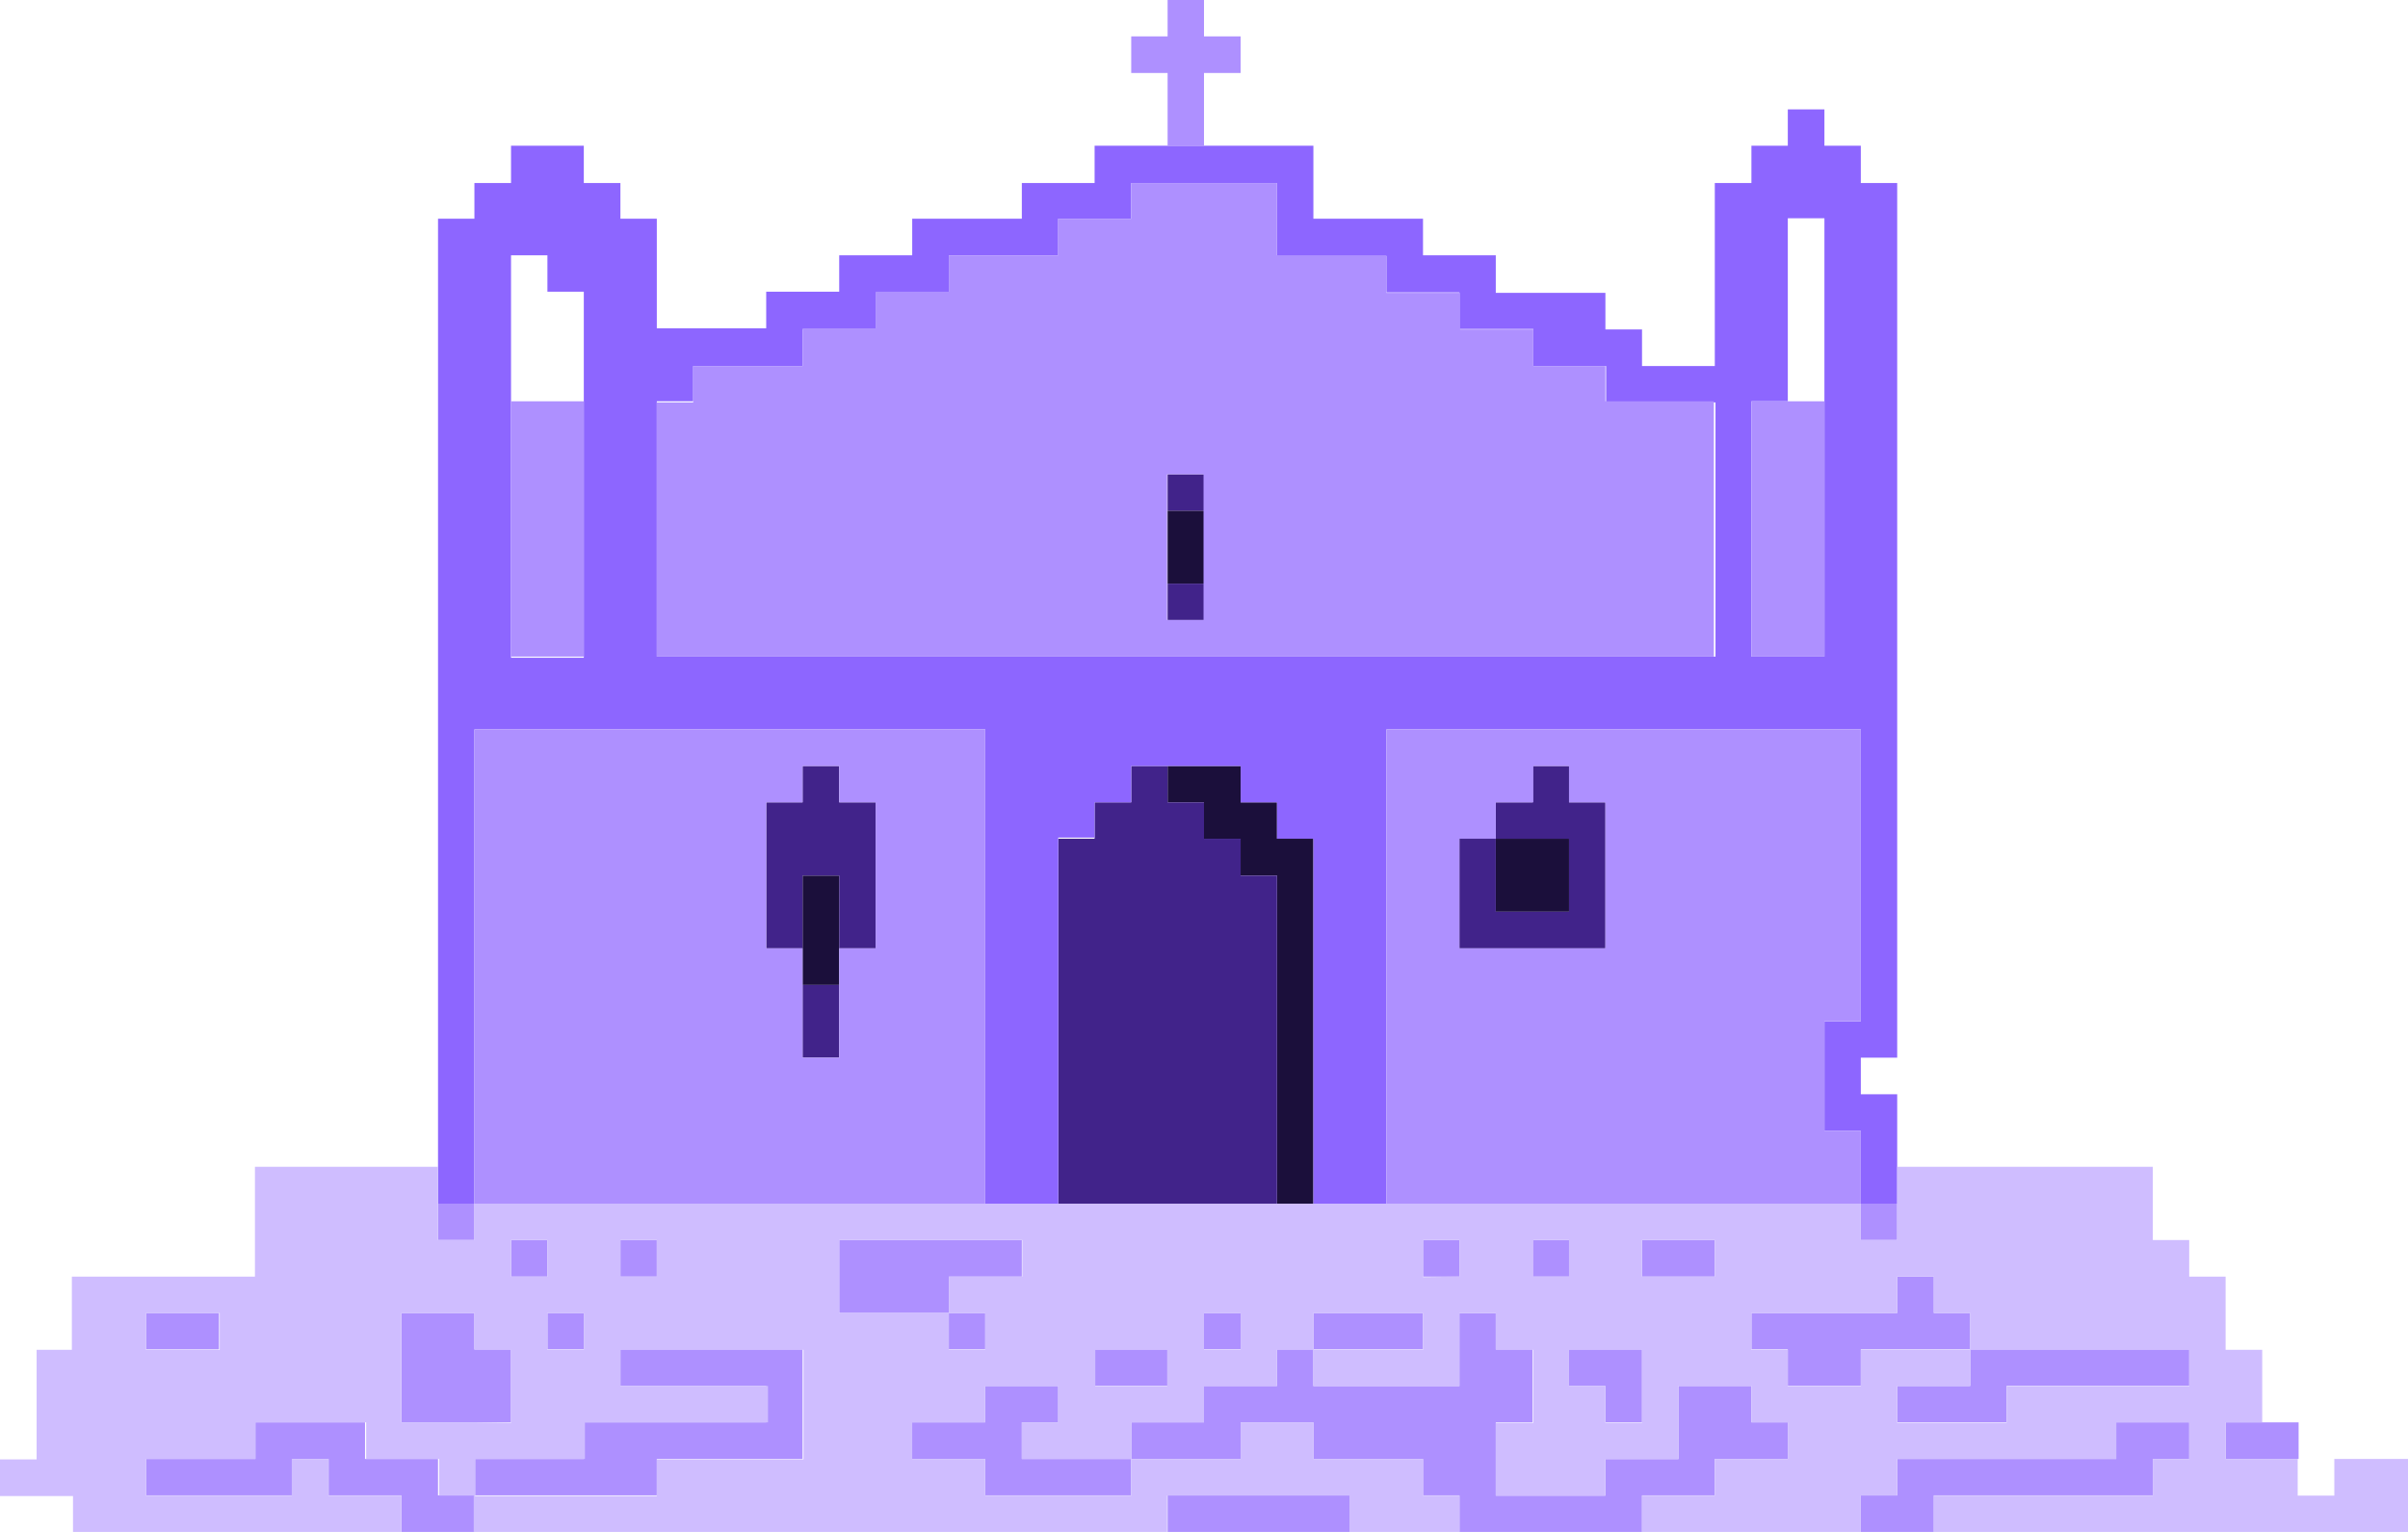 <svg xmlns="http://www.w3.org/2000/svg" viewBox="0 0 105.22 66.96"><defs><style>.cls-1{fill:#1b0f3b;}.cls-2{fill:#41238a;}.cls-3{fill:#8d66ff;}.cls-4{fill:#ae90ff;}.cls-5{fill:#cfbdff;}</style></defs><g id="Capa_2" data-name="Capa 2"><g id="Layer_1" data-name="Layer 1"><polygon class="cls-1" points="66.97 36.66 65.36 36.66 65.36 38.27 65.36 39.85 66.97 39.85 68.56 39.85 68.56 38.27 68.56 36.66 66.97 36.66"/><polygon class="cls-1" points="55.8 35.07 54.21 35.07 54.21 33.48 52.61 33.48 51.02 33.48 51.02 35.07 52.61 35.07 52.61 36.66 54.21 36.66 54.21 38.27 55.8 38.27 55.8 39.85 55.8 41.45 55.8 43.05 55.8 44.64 55.8 46.23 55.8 47.83 55.8 49.42 55.8 51.02 55.8 52.61 57.39 52.61 57.39 51.02 57.39 49.42 57.39 47.83 57.39 46.23 57.39 44.64 57.39 43.05 57.39 41.45 57.39 39.85 57.39 38.27 57.39 36.66 55.8 36.66 55.8 35.07"/><polygon class="cls-1" points="52.61 23.91 52.61 22.32 51.02 22.32 51.02 23.91 51.02 25.51 52.61 25.51 52.61 23.91"/><polygon class="cls-1" points="35.07 39.85 35.07 41.45 35.07 43.05 36.67 43.05 36.67 41.45 36.67 39.85 36.67 38.27 35.07 38.27 35.07 39.85"/><polygon class="cls-2" points="68.56 35.07 68.56 33.48 66.97 33.48 66.97 35.07 65.36 35.07 65.36 36.66 66.97 36.66 68.56 36.66 68.56 38.27 68.56 39.85 66.97 39.85 65.36 39.85 65.36 38.27 65.36 36.66 63.77 36.66 63.77 38.27 63.77 39.85 63.77 41.45 65.36 41.45 66.97 41.45 68.56 41.45 70.15 41.45 70.15 39.85 70.15 38.27 70.15 36.66 70.15 35.07 68.56 35.07"/><polygon class="cls-2" points="54.21 36.66 52.61 36.66 52.61 35.07 51.02 35.07 51.02 33.48 49.43 33.48 49.43 35.07 47.83 35.07 47.83 36.66 46.24 36.66 46.24 38.27 46.24 39.85 46.24 41.45 46.24 43.05 46.24 44.64 46.24 46.23 46.24 47.83 46.24 49.42 46.24 51.02 46.24 52.61 47.83 52.61 49.43 52.61 51.02 52.61 52.61 52.61 54.21 52.61 55.8 52.61 55.8 51.02 55.8 49.42 55.8 47.83 55.8 46.23 55.8 44.64 55.8 43.05 55.8 41.45 55.8 39.85 55.8 38.27 54.21 38.27 54.21 36.66"/><rect class="cls-2" x="51.02" y="25.51" width="1.59" height="1.59"/><rect class="cls-2" x="51.02" y="20.73" width="1.59" height="1.59"/><polygon class="cls-2" points="35.07 44.64 35.07 46.23 36.67 46.23 36.67 44.64 36.67 43.05 35.07 43.05 35.07 44.64"/><polygon class="cls-2" points="36.67 33.48 35.07 33.48 35.07 35.07 33.48 35.07 33.48 36.66 33.48 38.27 33.48 39.85 33.48 41.45 35.07 41.45 35.07 39.85 35.07 38.27 36.67 38.27 36.67 39.85 36.67 41.45 38.26 41.45 38.26 39.85 38.26 38.27 38.26 36.66 38.26 35.07 36.67 35.07 36.67 33.48"/><path class="cls-3" d="M81.31,8V6.37H79.72V4.78h-1.6V6.37H76.53V8h-1.6v8H71.75v-1.6h-1.6v-1.6H65.36V11.16H62.18V9.56H57.39V6.37H47.83V8H44.65V9.56H39.86v1.6H36.67v1.59H33.48v1.6H28.7V9.56H27.11V8h-1.6V6.37H22.33V8h-1.6V9.56H19.14V52.61h1.59V31.88H43.05V52.61h3.19v-16h1.59V35.07h1.6V33.48h4.78v1.59H55.8v1.59h1.59v16h3.19V31.88H81.31V44.64H79.72v4.78h1.59v3.19H82.9V47.83H81.31v-1.6H82.9V8Zm-1.59,3.19V28.7H76.53V17.54h1.59v-8h1.6ZM31.89,16h3.18v-1.6h3.19v-1.6h3.2V11.16h4.78V9.56h3.19V8H55.8v3.19h4.78v1.59h3.19v1.6H67V16h3.18v1.59h4.78V28.7H28.7V17.54h1.59V16ZM22.33,27.1V11.16h1.59v1.59h1.59v16H22.33Z"/><polygon class="cls-4" points="98.85 62.17 97.25 62.17 97.25 63.77 98.85 63.77 100.44 63.77 100.44 62.17 98.85 62.17"/><polygon class="cls-4" points="92.47 62.17 92.47 63.77 90.88 63.77 89.28 63.77 87.68 63.77 86.09 63.77 84.5 63.77 82.9 63.77 82.9 65.36 81.31 65.36 81.31 66.96 82.9 66.96 84.5 66.96 84.5 65.36 86.09 65.36 87.68 65.36 89.28 65.36 90.88 65.36 92.47 65.36 94.07 65.36 94.07 63.77 95.66 63.77 95.66 62.17 94.07 62.17 92.47 62.17"/><polygon class="cls-4" points="92.47 58.98 90.88 58.98 89.28 58.98 87.68 58.98 86.09 58.98 86.09 60.58 84.5 60.58 82.9 60.58 82.9 62.17 84.5 62.17 86.09 62.17 87.68 62.17 87.68 60.58 89.28 60.58 90.88 60.58 92.47 60.58 94.07 60.58 95.66 60.58 95.66 58.98 94.07 58.98 92.47 58.98"/><polygon class="cls-4" points="84.5 57.39 84.5 55.8 82.9 55.8 82.9 57.39 81.31 57.39 79.72 57.39 78.12 57.39 76.53 57.39 76.53 58.98 78.12 58.98 78.12 60.58 79.72 60.58 81.31 60.58 81.31 58.98 82.9 58.98 84.5 58.98 86.09 58.98 86.09 57.39 84.5 57.39"/><rect class="cls-4" x="81.31" y="52.61" width="1.59" height="1.59"/><polygon class="cls-4" points="79.72 28.7 79.72 27.1 79.72 25.51 79.72 23.91 79.72 22.32 79.72 20.73 79.72 19.13 79.72 17.54 78.12 17.54 76.53 17.54 76.53 19.13 76.53 20.73 76.53 22.32 76.53 23.91 76.53 25.51 76.53 27.1 76.53 28.7 78.12 28.7 79.72 28.7"/><polygon class="cls-4" points="76.53 60.58 74.93 60.58 73.34 60.58 73.34 62.17 73.34 63.77 71.75 63.77 70.15 63.77 70.15 65.36 68.56 65.36 66.97 65.36 65.36 65.36 65.36 63.77 65.36 62.17 66.97 62.17 66.97 60.58 66.97 58.98 65.36 58.98 65.36 57.39 63.77 57.39 63.77 58.98 63.77 60.58 62.18 60.58 60.58 60.58 58.99 60.58 57.39 60.58 57.39 58.98 55.8 58.98 55.8 60.58 54.21 60.58 52.61 60.58 52.61 62.17 51.02 62.17 49.43 62.17 49.43 63.77 51.02 63.77 52.61 63.77 54.21 63.77 54.21 62.17 55.8 62.17 57.39 62.17 57.39 63.77 58.99 63.77 60.58 63.77 62.18 63.77 62.18 65.36 63.77 65.36 63.77 66.96 65.36 66.96 66.97 66.96 68.56 66.96 70.15 66.96 71.75 66.96 71.75 65.36 73.34 65.36 74.93 65.36 74.93 63.77 76.53 63.77 78.12 63.77 78.12 62.17 76.53 62.17 76.53 60.58"/><path class="cls-4" d="M73.34,31.88H60.58V52.61H81.31V49.42H79.72V44.64h1.59V31.88h-8Zm-4.78,1.6v1.59h1.59v6.38H63.77V36.66h1.59V35.07H67V33.48Z"/><polygon class="cls-4" points="71.75 54.2 71.75 55.8 73.34 55.8 74.93 55.8 74.93 54.2 73.34 54.2 71.75 54.2"/><polygon class="cls-4" points="71.75 62.17 71.75 60.58 71.75 58.98 70.15 58.98 68.56 58.98 68.56 60.58 70.15 60.58 70.15 62.17 71.75 62.17"/><rect class="cls-4" x="66.97" y="54.2" width="1.59" height="1.6"/><rect class="cls-4" x="62.18" y="54.2" width="1.59" height="1.6"/><polygon class="cls-4" points="60.58 58.98 62.18 58.98 62.18 57.39 60.58 57.39 58.99 57.39 57.39 57.39 57.39 58.98 58.99 58.98 60.58 58.98"/><polygon class="cls-4" points="55.8 65.36 54.21 65.36 52.61 65.36 51.02 65.36 51.02 66.96 52.61 66.96 54.21 66.96 55.8 66.96 57.39 66.96 58.99 66.96 58.99 65.36 57.39 65.36 55.8 65.36"/><rect class="cls-4" x="52.61" y="57.39" width="1.6" height="1.59"/><polygon class="cls-4" points="51.02 4.78 51.02 6.37 52.61 6.37 52.61 4.78 52.61 3.19 54.21 3.19 54.21 1.59 52.61 1.59 52.61 0 51.02 0 51.02 1.59 49.43 1.59 49.43 3.19 51.02 3.19 51.02 4.78"/><polygon class="cls-4" points="47.83 58.98 47.83 60.58 49.43 60.58 51.02 60.58 51.02 58.98 49.43 58.98 47.83 58.98"/><polygon class="cls-4" points="46.24 63.77 44.65 63.77 44.65 62.17 46.24 62.17 46.24 60.58 44.65 60.58 43.05 60.58 43.05 62.17 41.46 62.17 39.85 62.17 39.85 63.77 41.46 63.77 43.05 63.77 43.05 65.36 44.65 65.36 46.24 65.36 47.83 65.36 49.43 65.36 49.43 63.77 47.83 63.77 46.24 63.77"/><rect class="cls-4" x="41.46" y="57.39" width="1.59" height="1.59"/><polygon class="cls-4" points="41.46 57.39 41.46 55.8 43.05 55.8 44.65 55.8 44.65 54.2 43.05 54.2 41.46 54.2 39.85 54.2 38.26 54.2 36.67 54.2 36.67 55.8 36.67 57.39 38.26 57.39 39.85 57.39 41.46 57.39"/><path class="cls-4" d="M38.26,52.61h4.79V31.88H20.73V52.61H38.26ZM36.67,33.48v1.59h1.59v6.38H36.67v4.78h-1.6V41.45H33.48V35.07h1.59V33.48Z"/><polygon class="cls-4" points="31.89 58.98 30.29 58.98 28.7 58.98 27.11 58.98 27.11 60.58 28.7 60.58 30.29 60.58 31.89 60.58 33.48 60.58 33.48 62.17 31.89 62.17 30.29 62.17 28.7 62.17 27.11 62.17 25.51 62.17 25.51 63.77 23.92 63.77 22.33 63.77 20.73 63.77 20.73 65.36 22.33 65.36 23.92 65.36 25.51 65.36 27.11 65.36 28.7 65.36 28.7 63.77 30.29 63.77 31.89 63.77 33.48 63.77 35.07 63.77 35.07 62.17 35.07 60.58 35.07 58.98 33.48 58.98 31.89 58.98"/><path class="cls-4" d="M31.89,28.7h43V17.54H70.15V16H67v-1.6h-3.2v-1.6H60.58V11.16H55.8V8H49.43V9.56H46.24v1.6H41.46v1.59h-3.2v1.6H35.07V16H30.29v1.59H28.7V28.7h3.19ZM51,27.1V20.73h1.59V27.1Z"/><rect class="cls-4" x="27.11" y="54.2" width="1.59" height="1.6"/><rect class="cls-4" x="23.92" y="57.39" width="1.59" height="1.59"/><polygon class="cls-4" points="25.51 28.7 25.51 27.1 25.51 25.51 25.51 23.91 25.51 22.32 25.51 20.73 25.51 19.13 25.51 17.54 23.92 17.54 22.33 17.54 22.33 19.13 22.33 20.73 22.33 22.32 22.33 23.91 22.33 25.51 22.33 27.1 22.33 28.7 23.92 28.7 25.51 28.7"/><rect class="cls-4" x="22.33" y="54.2" width="1.59" height="1.6"/><polygon class="cls-4" points="20.73 62.17 22.33 62.17 22.33 60.58 22.33 58.98 20.73 58.98 20.73 57.39 19.14 57.39 17.54 57.39 17.54 58.98 17.54 60.58 17.54 62.17 19.14 62.17 20.73 62.17"/><rect class="cls-4" x="19.14" y="52.61" width="1.59" height="1.59"/><polygon class="cls-4" points="19.14 63.77 17.54 63.77 15.95 63.77 15.95 62.17 14.36 62.17 12.76 62.17 11.16 62.17 11.16 63.77 9.57 63.77 7.97 63.77 6.38 63.77 6.38 65.36 7.97 65.36 9.57 65.36 11.16 65.36 12.76 65.36 12.76 63.77 14.36 63.77 14.36 65.36 15.95 65.36 17.54 65.36 17.54 66.96 19.14 66.96 20.73 66.96 20.73 65.36 19.14 65.36 19.14 63.77"/><polygon class="cls-4" points="9.57 58.98 9.57 57.39 7.97 57.39 6.38 57.39 6.38 58.98 7.97 58.98 9.57 58.98"/><path class="cls-5" d="M103.63,63.77H102v1.6h-1.6v-1.6H97.25v-1.6h1.6V59h-1.6V55.8H95.66V54.2H94.07V51H82.9V54.2H81.31V52.61H20.73V54.2H19.14V51h-8V55.8h-8V59H1.6v4.79H0v1.6H3.19V67H17.54V65.37H14.35v-1.6h-1.6v1.6H6.38v-1.6h4.78v-1.6H16v1.6h3.19v1.6h1.59v-1.6h4.78v-1.6h8V60.58H27.11V59h8v4.79H28.7v1.6h-8V67H51V65.37h8V67h4.78V65.37H62.18v-1.6H57.39v-1.6H54.21v1.6H49.43v1.6H43.05v-1.6H39.86v-1.6h3.19V60.58h3.19v1.59H44.65v1.6h4.78v-1.6h3.18V60.58H55.8V59h1.59V57.39h4.79V59H57.39v1.6h6.38V57.39h1.59V59H67v3.19H65.36v3.2h4.79v-1.6h3.19V60.58h3.19v1.59h1.59v1.6H74.93v1.6H71.75V67h9.56V65.37H82.9v-1.6h9.57v-1.6h3.19v1.6H94.07v1.6H84.5V67h20.72V63.77ZM73.34,54.2h1.59v1.6H71.75V54.2Zm-4.78,0v1.6H67V54.2Zm-39.86,0v1.6H27.11V54.2Zm-4.78,0v1.6H22.33V54.2ZM8,57.39h1.6V59H6.38V57.39Zm12.76,4.78H17.54V57.39h3.19V59h1.6v3.19ZM23.92,59V57.39h1.59V59Zm17.54,0V57.39H36.67V54.2h8v1.6H41.46v1.59h1.59V59Zm8,1.6h-1.6V59H51v1.6ZM52.61,59V57.39h1.6V59Zm9.57-3.18V54.2h1.59v1.6Zm9.57,6.37h-1.6V60.58H68.56V59h3.19v3.19Zm22.32-1.59H87.68v1.59H82.9V60.58h3.19V59H81.31v1.6H78.12V59H76.53V57.39H82.9V55.8h1.6v1.59h1.59V59h9.57v1.6Z"/></g></g></svg>